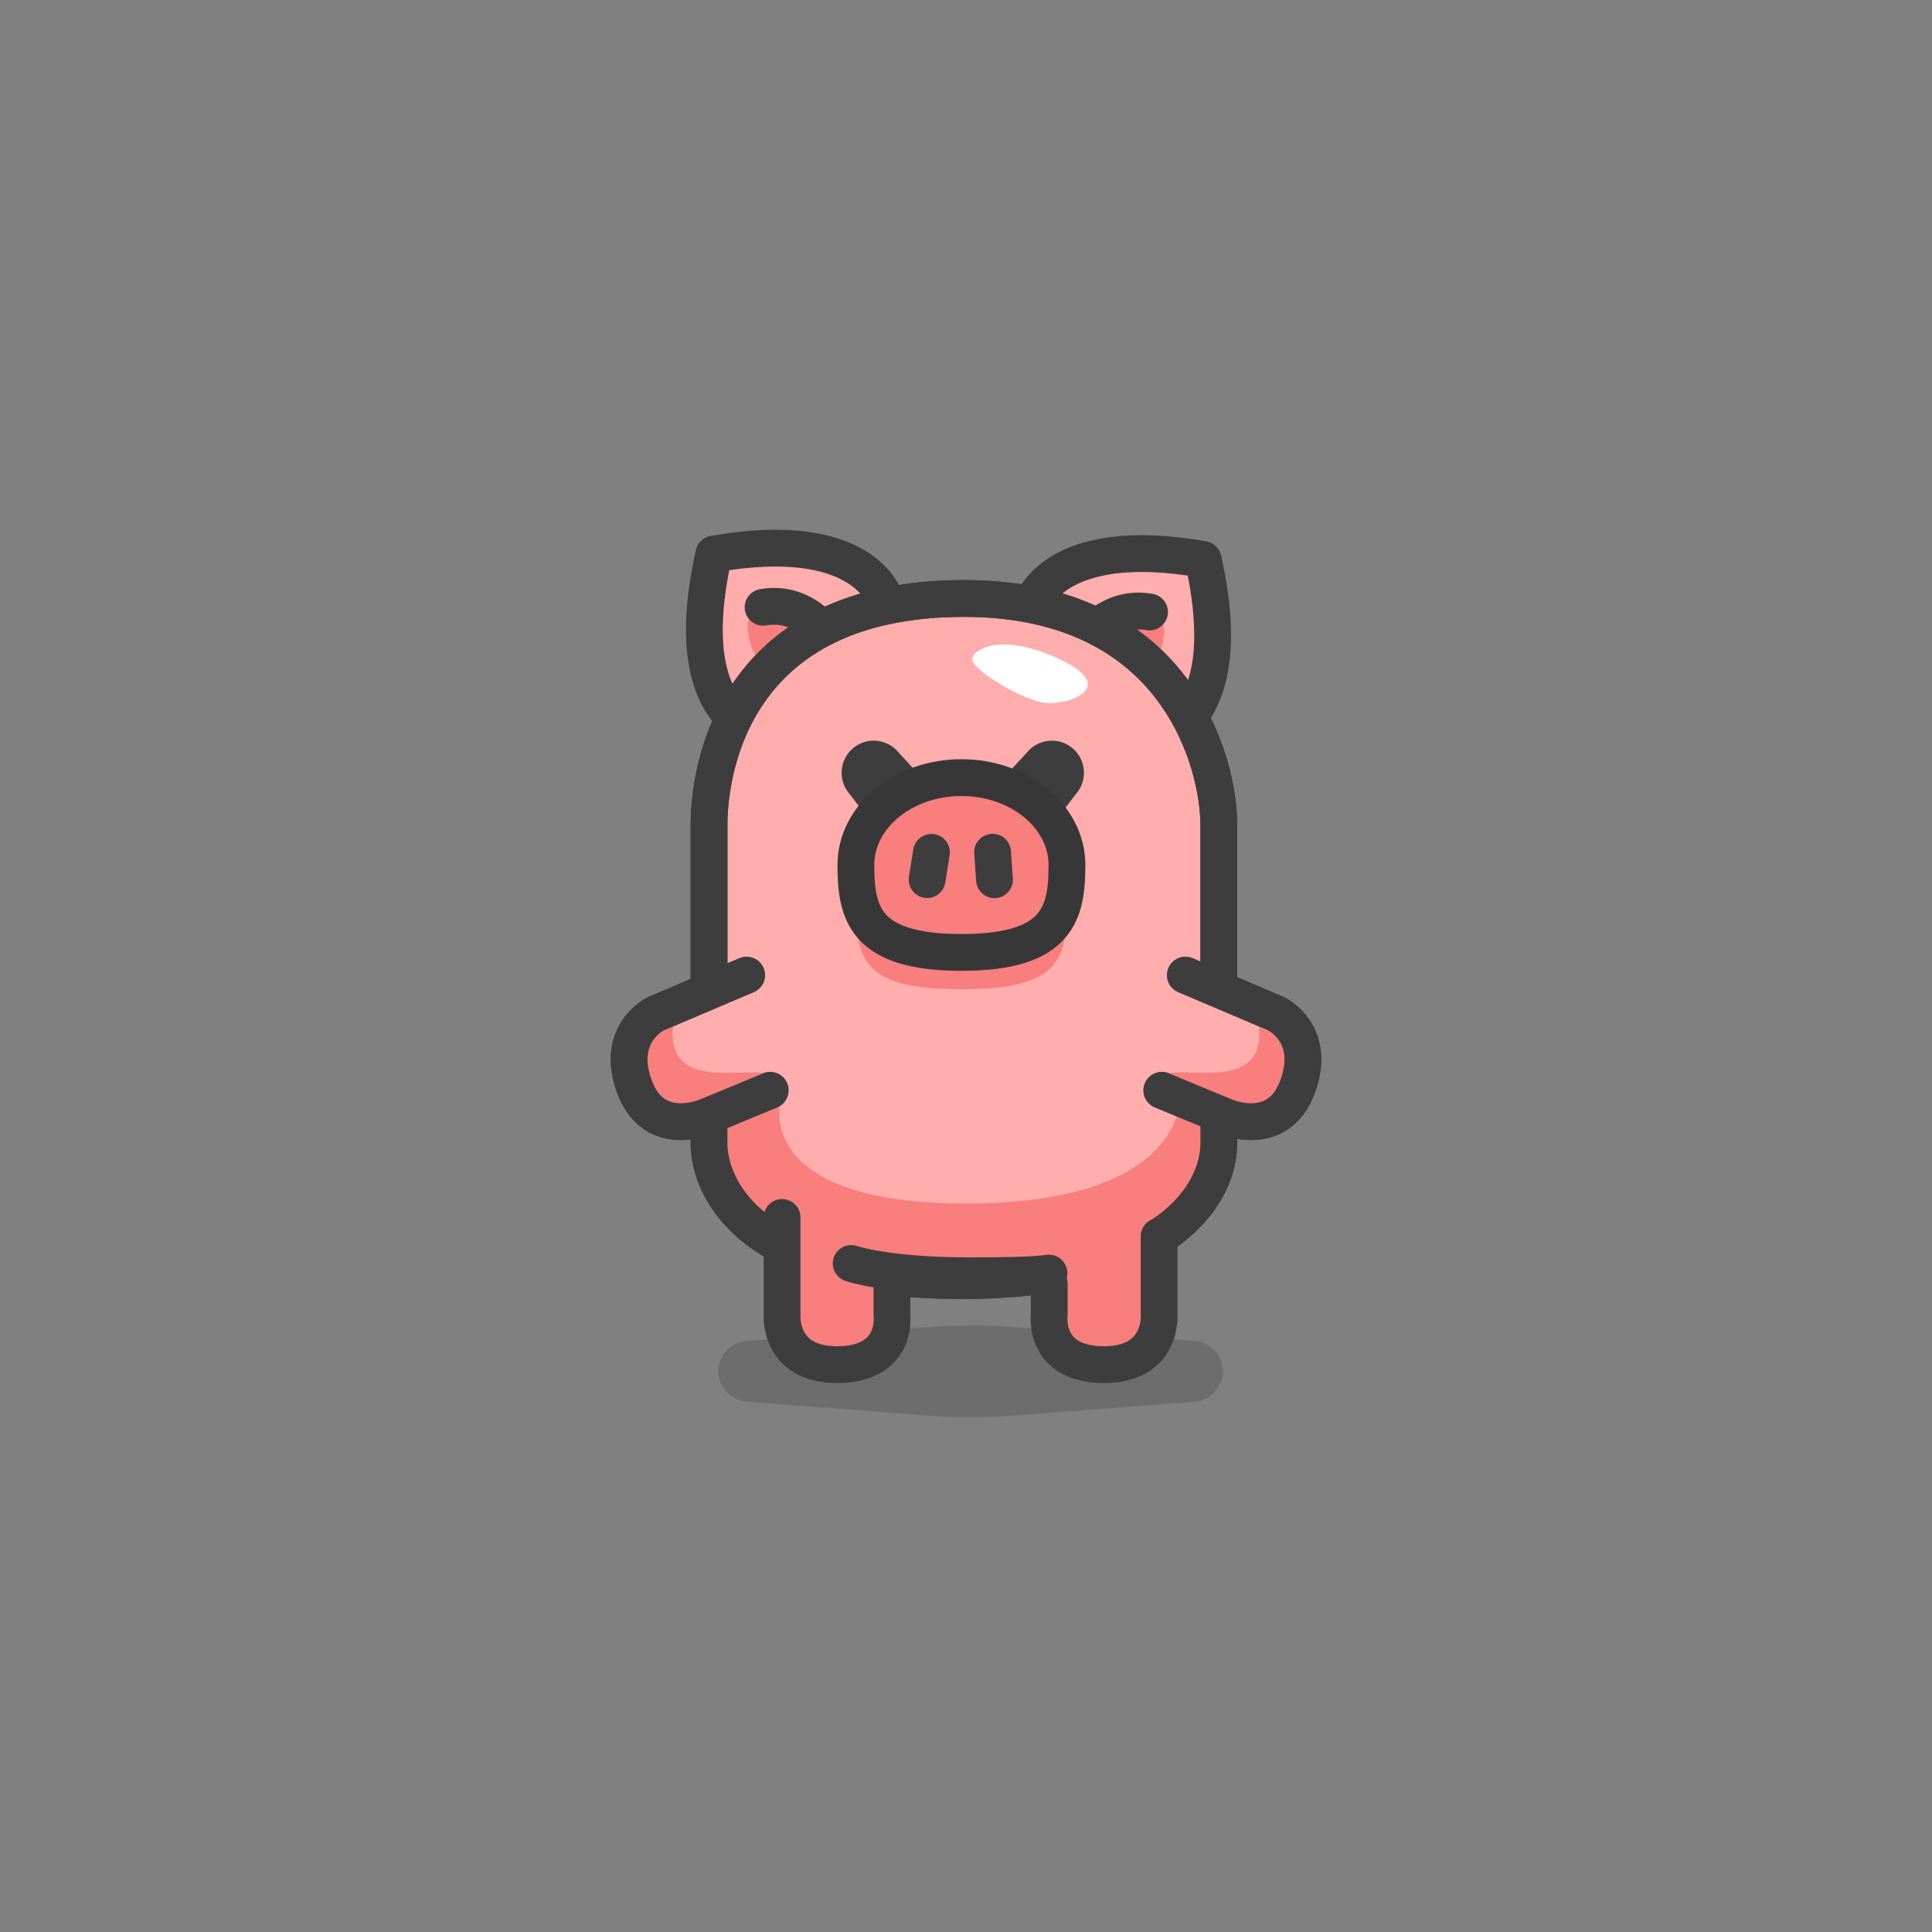 <?xml version="1.0" encoding="UTF-8" standalone="no"?>
<svg width="200px" height="200px" viewBox="0 0 200 200" version="1.1" xmlns="http://www.w3.org/2000/svg" xmlns:xlink="http://www.w3.org/1999/xlink">
    <rect x="0" y="0" width="200" height="200" fill="#808080" stroke="none"/>
    <defs></defs>
    <g stroke="none" stroke-width="1" fill="none" fill-rule="evenodd">
        <g>
            <path d="M74.35,141.958 C74.35,140.38 75.619,138.974 77.191,138.822 L97.627,137.261 C99.2,137.225 101.754,137.211 103.337,137.261 L123.759,138.822 C125.328,138.976 126.6,140.383 126.6,141.958 L126.6,141.958 C126.6,143.536 125.336,144.943 123.759,145.098 L103.321,146.658 C101.749,146.692 99.189,146.705 97.615,146.658 L77.191,145.098 C75.622,144.942 74.35,143.533 74.35,141.958 L74.35,141.958 Z" fill-opacity="0.15" fill="#000000"></path>
            <g transform="translate(82.704, 66.633) rotate(-10) translate(-82.704, -66.633) translate(72.729, 55.681)">
                <path d="M9.547,21.042 C9.547,21.042 -5.72,21.042 2.912,0.285 C18.574,0.285 19.524,7.807 19.524,7.807 L9.547,21.042 Z" stroke="#3E3D3E" stroke-width="3.808" stroke-linecap="round" stroke-linejoin="round" fill="#FFADAD"></path>
                <path d="M13.309,11.286 C13.309,11.286 11.668,6.601 6.976,6.601 C2.285,6.601 6.976,18.059 9.524,15.988" fill="#F97E7E"></path>
                <path d="M13.309,11.286 C13.309,11.286 11.668,6.601 6.976,6.601" stroke="#3E3D3E" stroke-width="3.808" stroke-linecap="round" stroke-linejoin="round" fill="#FFADAD"></path>
            </g>
            <g transform="translate(115.759, 66.886) rotate(-350) translate(-115.759, -66.886) translate(105.979, 56.241)">
                <path d="M9.547,21.042 C9.547,21.042 -5.72,21.042 2.912,0.285 C18.574,0.285 19.524,7.807 19.524,7.807 L9.547,21.042 Z" stroke="#3E3D3E" stroke-width="3.808" stroke-linecap="round" stroke-linejoin="round" fill="#FFADAD" transform="translate(9.896, 10.664) scale(-1, 1) translate(-9.896, -10.664) "></path>
                <path d="M14.259,11.286 C14.259,11.286 12.618,6.601 7.926,6.601 C3.235,6.601 7.926,18.059 10.474,15.988" fill="#F97E7E" transform="translate(10.092, 11.419) scale(-1, 1) translate(-10.092, -11.419) "></path>
                <path d="M12.359,11.286 C12.359,11.286 10.718,6.601 6.026,6.601" stroke="#3E3D3E" stroke-width="3.808" stroke-linecap="round" stroke-linejoin="round" fill="#FFADAD" transform="translate(9.193, 8.943) scale(-1, 1) translate(-9.193, -8.943) "></path>
            </g>
            <g transform="translate(72.45, 61.955)">
                <path d="M0.95,56.389 C0.95,51.629 0.95,23.416 0.95,23.416 C0.95,17.785 3.402,-6.57740955e-07 27.336,0 C49.57,6.57740962e-07 53.722,17.249 53.722,23.416 C53.722,23.416 53.722,51.343 53.722,56.389 C53.722,61.435 48.783,70.612 27.05,70.612 C5.317,70.612 0.95,61.148 0.95,56.389 Z" stroke="#3E3D3E" stroke-width="3.808" stroke-linecap="round" stroke-linejoin="round" fill="#FFADAD"></path>
                <path d="M8.388,51.754 C8.388,51.754 5.069,62.632 27.573,62.632 C50.077,62.632 49.727,51.754 49.727,51.754 L55.025,54.665 C55.025,54.665 55.025,73.309 27.573,71.48 C-3.725,69.651 0.341,53.916 0.341,53.916 L8.388,51.754 Z" fill="#F97E7E"></path>
                <path d="M0.95,56.389 C0.95,51.629 0.95,23.416 0.95,23.416 C0.95,17.785 3.402,-6.57740955e-07 27.336,0 C49.57,6.57740962e-07 53.722,17.249 53.722,23.416 C53.722,23.416 53.722,51.343 53.722,56.389 C53.722,61.435 48.783,70.612 27.05,70.612 C5.317,70.612 0.95,61.148 0.95,56.389 Z" stroke="#3E3D3E" stroke-width="3.808" stroke-linecap="round" stroke-linejoin="round"></path>
            </g>
            <g transform="translate(84.8, 74.785)" fill="#3E3D3E">
                <path d="M8.216,15.596 C12.725,15.596 11.541,6.127 11.541,4.286 C11.541,2.445 10.052,0.952 8.216,0.952 C6.379,0.952 4.891,2.445 4.891,4.286 C4.891,6.127 3.706,15.596 8.216,15.596 Z" transform="translate(8.216, 8.274) rotate(-40) translate(-8.216, -8.274) "></path>
                <path d="M21.516,15.596 C26.025,15.596 24.841,6.127 24.841,4.286 C24.841,2.445 23.352,0.952 21.516,0.952 C19.679,0.952 18.191,2.445 18.191,4.286 C18.191,6.127 17.006,15.596 21.516,15.596 Z" transform="translate(21.516, 8.274) scale(-1, 1) rotate(-40) translate(-21.516, -8.274) "></path>
            </g>
            <g transform="translate(88.6, 80.499)">
                <path d="M10.925,21.905 C20.746,21.905 21.85,19.12 21.85,13.334 C21.85,7.548 16.959,0.952 10.925,0.952 C4.891,0.952 0,7.548 0,13.334 C0,19.12 1.104,21.905 10.925,21.905 Z" fill="#F97E7E"></path>
                <path d="M10.925,18.096 C20.932,18.096 21.85,14.045 21.85,9.048 C21.85,4.051 16.959,0 10.925,0 C4.891,0 0,4.051 0,9.048 C0,14.045 0.918,18.096 10.925,18.096 Z" stroke="#373737" stroke-width="3.808" stroke-linecap="round" stroke-linejoin="round"></path>
                <path d="M14.151,7.72 L14.349,10.571" stroke="#3E3D3E" stroke-width="3.808" stroke-linecap="round" stroke-linejoin="round" fill="#FFADAD"></path>
                <path d="M7.823,7.734 L7.377,10.557" stroke="#3E3D3E" stroke-width="3.808" stroke-linecap="round" stroke-linejoin="round" fill="#FFADAD"></path>
            </g>
            <g transform="translate(80.05, 125.767)">
                <path d="M0.91,0.261 L0.91,10.356 C0.91,10.356 0.532,15.499 6.597,15.499 C12.972,15.499 12.284,10.356 12.284,10.356 L12.284,4.252" fill="#F97E7E"></path>
                <path d="M0.91,0.261 L0.91,10.356 C0.91,10.356 0.532,15.499 6.597,15.499 C12.972,15.499 12.284,10.356 12.284,10.356 L12.284,7.109" stroke="#3E3D3E" stroke-width="3.808" stroke-linecap="round" stroke-linejoin="round"></path>
            </g>
            <g transform="translate(114.194, 133.61) scale(-1, 1) translate(-114.194, -133.61) translate(108.047, 125.767)">
                <path d="M0.352,0.261 L0.352,10.356 C0.352,10.356 -0.027,15.499 6.038,15.499 C12.413,15.499 11.725,10.356 11.725,10.356 L11.725,4.252" fill="#F97E7E"></path>
                <path d="M0.352,2.222 L0.352,10.356 C0.352,10.356 -0.027,15.499 6.038,15.499 C12.413,15.499 11.725,10.356 11.725,10.356 L11.725,7.109" stroke="#3E3D3E" stroke-width="3.808" stroke-linecap="round" stroke-linejoin="round"></path>
            </g>
            <g transform="translate(62, 97.195)">
                <path d="M10.899,2.888 L4.793,11 C4.793,11 2.058,14.889 6.619,18.689 C11.179,22.49 14.715,17.54 14.715,17.54 L18.973,11.995" stroke="#3E3D3E" stroke-width="3.808" stroke-linecap="round" stroke-linejoin="round" fill="#FFADAD" transform="translate(11.476, 11.506) rotate(-330) translate(-11.476, -11.506) "></path>
                <path d="M8.515,18.044 C3.801,4.934 19.526,12.689 18.009,8.526 C16.492,4.362 2.01,4.693 2.01,10.479 C2.01,16.265 8.515,18.044 8.515,18.044 Z" fill="#F97E7E" transform="translate(10.062, 11.883) scale(1, -1) translate(-10.062, -11.883) "></path>
                <path d="M10.899,2.888 L4.793,11 C4.793,11 2.058,14.889 6.619,18.689 C11.179,22.49 14.715,17.54 14.715,17.54 L18.973,11.995" stroke="#3E3D3E" stroke-width="3.808" stroke-linecap="round" stroke-linejoin="round" transform="translate(11.476, 11.506) rotate(-330) translate(-11.476, -11.506) "></path>
            </g>
            <g transform="translate(126.5, 108.695) scale(-1, 1) translate(-126.5, -108.695) translate(115, 97.195)">
                <path d="M10.899,2.888 L4.793,11 C4.793,11 2.058,14.889 6.619,18.689 C11.179,22.49 14.715,17.54 14.715,17.54 L18.973,11.995" stroke="#3E3D3E" stroke-width="3.808" stroke-linecap="round" stroke-linejoin="round" fill="#FFADAD" transform="translate(11.476, 11.506) rotate(-330) translate(-11.476, -11.506) "></path>
                <path d="M8.515,18.044 C3.801,4.934 19.526,12.689 18.009,8.526 C16.492,4.362 2.01,4.693 2.01,10.479 C2.01,16.265 8.515,18.044 8.515,18.044 Z" fill="#F97E7E" transform="translate(10.062, 11.883) scale(1, -1) translate(-10.062, -11.883) "></path>
                <path d="M10.899,2.888 L4.793,11 C4.793,11 2.058,14.889 6.619,18.689 C11.179,22.49 14.715,17.54 14.715,17.54 L18.973,11.995" stroke="#3E3D3E" stroke-width="3.808" stroke-linecap="round" stroke-linejoin="round" transform="translate(11.476, 11.506) rotate(-330) translate(-11.476, -11.506) "></path>
            </g>
            <path d="M88.115,130.793 C88.115,130.793 91.696,132.067 100.434,132.067 C103.9,132.067 106.649,132.033 108.59,131.791" stroke="#3E3D3E" stroke-width="3.808" stroke-linecap="round" stroke-linejoin="round"></path>
            <path d="M100.652,68.274 C100.652,69.354 105.832,72.496 108.23,72.763 C110.628,73.031 115.84,71.154 109.77,68.274 C103.7,65.395 100.652,67.195 100.652,68.274 Z" fill="#FFFFFF"></path>
        </g>
    </g>
</svg>